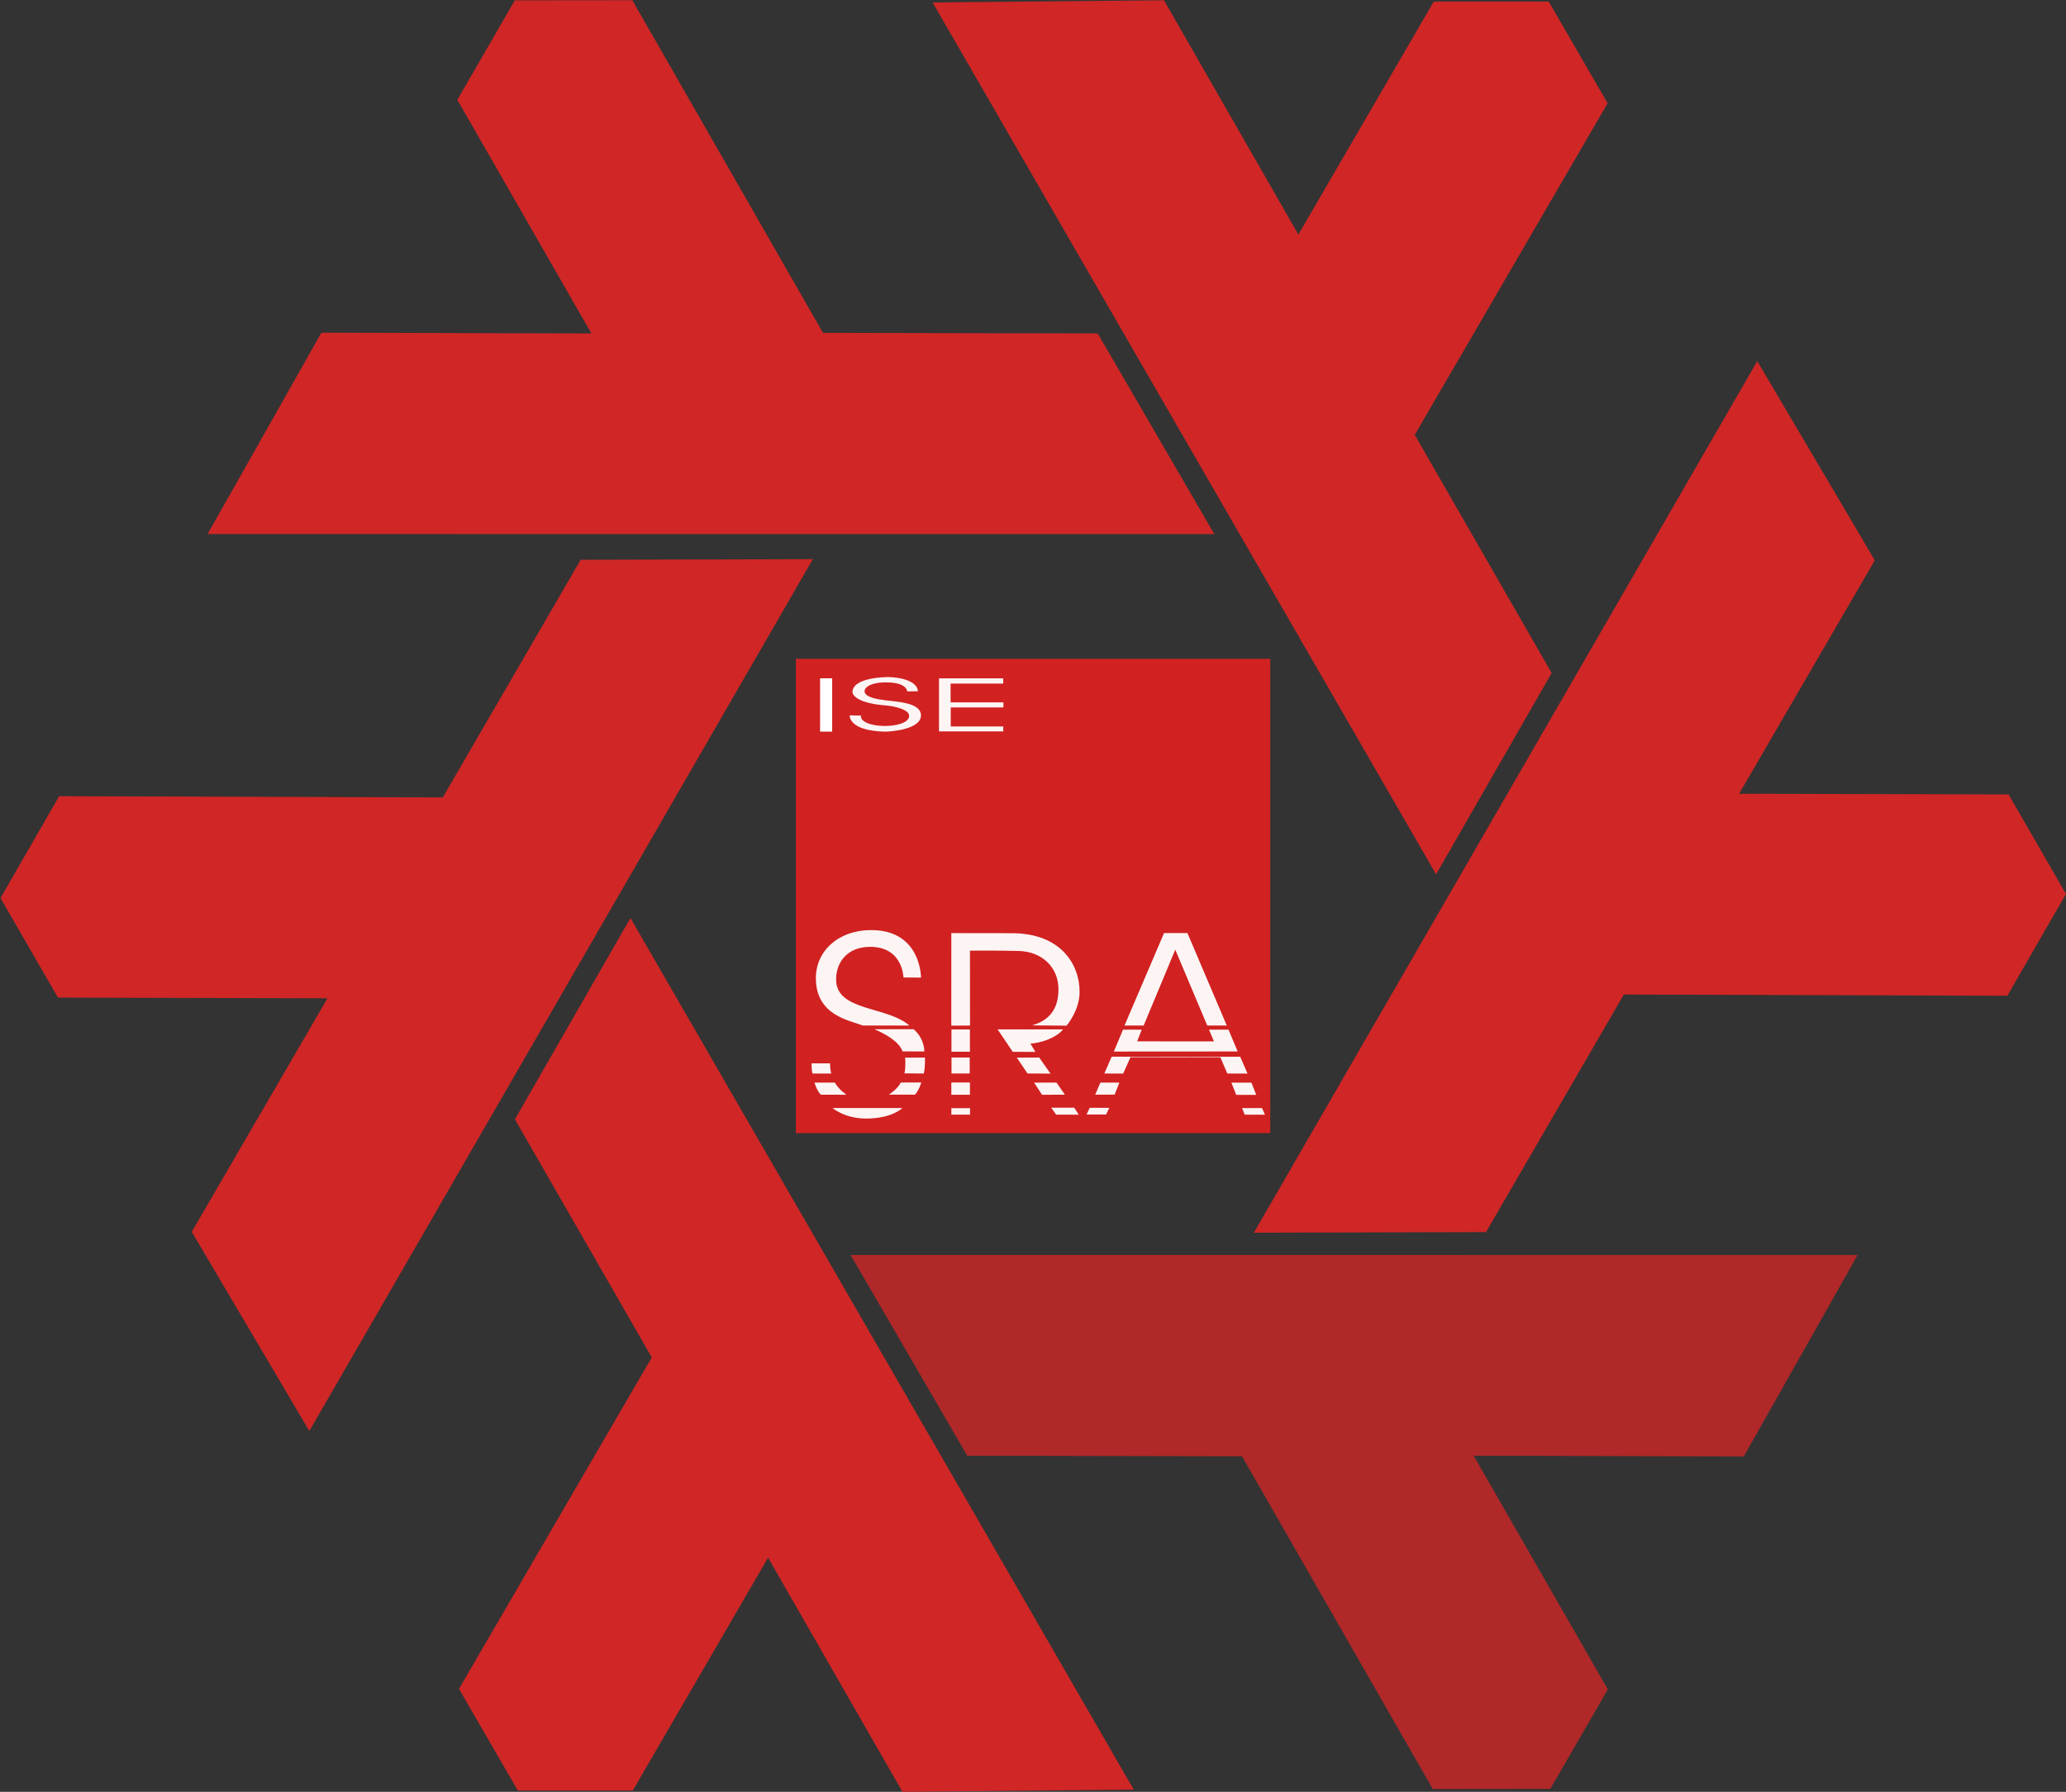 <?xml version="1.0" encoding="UTF-8" standalone="no"?>
<!-- Created with Inkscape (http://www.inkscape.org/) -->

<svg
   width="141.515mm"
   height="122.767mm"
   viewBox="0 0 501.431 435"
   id="svg2"
   version="1.1"
   inkscape:version="1.4 (e7c3feb100, 2024-10-09)"
   sodipodi:docname="logo.svg"
   inkscape:export-filename="../srapkgs.png"
   inkscape:export-xdpi="600"
   inkscape:export-ydpi="600"
   xml:space="preserve"
   xmlns:inkscape="http://www.inkscape.org/namespaces/inkscape"
   xmlns:sodipodi="http://sodipodi.sourceforge.net/DTD/sodipodi-0.dtd"
   xmlns:xlink="http://www.w3.org/1999/xlink"
   xmlns="http://www.w3.org/2000/svg"
   xmlns:svg="http://www.w3.org/2000/svg"
   xmlns:rdf="http://www.w3.org/1999/02/22-rdf-syntax-ns#"
   xmlns:cc="http://creativecommons.org/ns#"
   xmlns:dc="http://purl.org/dc/elements/1.1/"><rect x="0" y="0" width="501.431" height="435" fill="#333333" stroke="none"/><defs
     id="defs4" /><sodipodi:namedview
     id="base"
     pagecolor="#ffffff"
     bordercolor="#666666"
     borderopacity="1.0"
     inkscape:pageopacity="0.0"
     inkscape:pageshadow="2"
     inkscape:zoom="1.0901234"
     inkscape:cx="115.58324"
     inkscape:cy="95.860707"
     inkscape:document-units="px"
     inkscape:current-layer="layer4"
     showgrid="false"
     inkscape:window-width="2540"
     inkscape:window-height="1396"
     inkscape:window-x="0"
     inkscape:window-y="0"
     inkscape:window-maximized="0"
     inkscape:snap-global="true"
     fit-margin-top="0"
     fit-margin-left="0"
     fit-margin-right="0"
     fit-margin-bottom="0"
     inkscape:pagecheckerboard="0"
     inkscape:showpageshadow="2"
     inkscape:deskcolor="#d1d1d1" /><g
     inkscape:groupmode="layer"
     id="layer7"
     inkscape:label="bg"
     style="display:none"
     transform="translate(-23.948,-24.74)"><rect
       transform="translate(-132.582,958.04)"
       style="color:#000000;clip-rule:nonzero;display:inline;overflow:visible;visibility:visible;opacity:1;isolation:auto;mix-blend-mode:normal;color-interpolation:sRGB;color-interpolation-filters:linearRGB;solid-color:#000000;solid-opacity:1;fill:#ffffff;fill-opacity:1;fill-rule:evenodd;stroke:none;stroke-width:3;stroke-linecap:butt;stroke-linejoin:round;stroke-miterlimit:4;stroke-dasharray:none;stroke-dashoffset:0;stroke-opacity:1;marker:none;color-rendering:auto;image-rendering:auto;shape-rendering:auto;text-rendering:auto;enable-background:accumulate"
       id="rect5389"
       width="1543.429"
       height="483.744"
       x="132.582"
       y="-957.778" /><rect
       style="fill:#000000;fill-opacity:1;stroke-width:0.53"
       id="rect6896"
       width="1543.429"
       height="483.744"
       x="-9.0332054e-07"
       y="0.262" /></g><g
     inkscape:groupmode="layer"
     id="layer5"
     inkscape:label="guide"
     style="display:none;opacity:0.516"
     transform="translate(-156.53,933.301)"><rect
       y="-957.778"
       x="132.582"
       height="483.744"
       width="1543.428"
       id="rect5350"
       style="color:#000000;clip-rule:nonzero;display:inline;overflow:visible;visibility:visible;opacity:1;isolation:auto;mix-blend-mode:normal;color-interpolation:sRGB;color-interpolation-filters:linearRGB;solid-color:#000000;solid-opacity:1;fill:#d4d4d4;fill-opacity:1;fill-rule:evenodd;stroke:none;stroke-width:3;stroke-linecap:butt;stroke-linejoin:round;stroke-miterlimit:4;stroke-dasharray:none;stroke-dashoffset:0;stroke-opacity:1;marker:none;color-rendering:auto;image-rendering:auto;shape-rendering:auto;text-rendering:auto;enable-background:accumulate" /><rect
       style="color:#000000;clip-rule:nonzero;display:inline;overflow:visible;visibility:visible;opacity:1;isolation:auto;mix-blend-mode:normal;color-interpolation:sRGB;color-interpolation-filters:linearRGB;solid-color:#000000;solid-opacity:1;fill:#9b9b9b;fill-opacity:1;fill-rule:evenodd;stroke:none;stroke-width:3;stroke-linecap:butt;stroke-linejoin:round;stroke-miterlimit:4;stroke-dasharray:none;stroke-dashoffset:0;stroke-opacity:1;marker:none;color-rendering:auto;image-rendering:auto;shape-rendering:auto;text-rendering:auto;enable-background:accumulate"
       id="rect5346"
       width="1496.443"
       height="435.681"
       x="155.776"
       y="-933.387"
       inkscape:export-xdpi="17.971878"
       inkscape:export-ydpi="17.971878" /><rect
       y="-851.659"
       x="159.027"
       height="272.584"
       width="1492.573"
       id="rect5348"
       style="color:#000000;clip-rule:nonzero;display:inline;overflow:visible;visibility:visible;opacity:1;isolation:auto;mix-blend-mode:normal;color-interpolation:sRGB;color-interpolation-filters:linearRGB;solid-color:#000000;solid-opacity:1;fill:#848484;fill-opacity:1;fill-rule:evenodd;stroke:none;stroke-width:3;stroke-linecap:butt;stroke-linejoin:round;stroke-miterlimit:4;stroke-dasharray:none;stroke-dashoffset:0;stroke-opacity:1;marker:none;color-rendering:auto;image-rendering:auto;shape-rendering:auto;text-rendering:auto;enable-background:accumulate" /></g><g
     inkscape:groupmode="layer"
     id="layer6"
     inkscape:label="logo-guide"
     style="display:none"
     transform="translate(-156.53,933.301)"><rect
       y="-958.028"
       x="132.651"
       height="484.304"
       width="550.416"
       id="rect5379"
       style="color:#000000;clip-rule:nonzero;display:inline;overflow:visible;visibility:visible;opacity:1;isolation:auto;mix-blend-mode:normal;color-interpolation:sRGB;color-interpolation-filters:linearRGB;solid-color:#000000;solid-opacity:1;fill:#5c201e;fill-opacity:1;fill-rule:evenodd;stroke:none;stroke-width:3;stroke-linecap:butt;stroke-linejoin:round;stroke-miterlimit:4;stroke-dasharray:none;stroke-dashoffset:0;stroke-opacity:1;marker:none;color-rendering:auto;image-rendering:auto;shape-rendering:auto;text-rendering:auto;enable-background:accumulate"
       inkscape:export-filename="/home/tim/dev/nix/homepage/logo/nix-wiki.png"
       inkscape:export-xdpi="22.07"
       inkscape:export-ydpi="22.07" /><rect
       style="color:#000000;clip-rule:nonzero;display:inline;overflow:visible;visibility:visible;opacity:1;isolation:auto;mix-blend-mode:normal;color-interpolation:sRGB;color-interpolation-filters:linearRGB;solid-color:#000000;solid-opacity:1;fill:#c24a46;fill-opacity:1;fill-rule:evenodd;stroke:none;stroke-width:3;stroke-linecap:butt;stroke-linejoin:round;stroke-miterlimit:4;stroke-dasharray:none;stroke-dashoffset:0;stroke-opacity:1;marker:none;color-rendering:auto;image-rendering:auto;shape-rendering:auto;text-rendering:auto;enable-background:accumulate"
       id="rect5372"
       width="501.944"
       height="434.304"
       x="156.123"
       y="-933.028"
       inkscape:export-filename="/home/tim/dev/nix/homepage/logo/nixos-logo-only-hires-print.png"
       inkscape:export-xdpi="212.2"
       inkscape:export-ydpi="212.2" /><rect
       style="color:#000000;clip-rule:nonzero;display:inline;overflow:visible;visibility:visible;opacity:1;isolation:auto;mix-blend-mode:normal;color-interpolation:sRGB;color-interpolation-filters:linearRGB;solid-color:#000000;solid-opacity:1;fill:#d98d8a;fill-opacity:1;fill-rule:evenodd;stroke:none;stroke-width:3;stroke-linecap:butt;stroke-linejoin:round;stroke-miterlimit:4;stroke-dasharray:none;stroke-dashoffset:0;stroke-opacity:1;marker:none;color-rendering:auto;image-rendering:auto;shape-rendering:auto;text-rendering:auto;enable-background:accumulate"
       id="rect5381"
       width="24.94"
       height="24.94"
       x="658.028"
       y="-958.04" /></g><g
     style="display:inline"
     inkscape:label="text-vegur"
     id="g5329"
     inkscape:groupmode="layer"
     transform="translate(-156.53,933.301)"><g
       id="layer2"
       inkscape:label="vektor"
       style="display:inline"
       transform="matrix(0.879,0,0,0.879,349.686,-773.36)"><rect
         style="opacity:1;fill:#d12121;fill-opacity:1;stroke:none;stroke-width:0.365;stroke-linecap:round;stroke-linejoin:round;paint-order:markers fill stroke"
         id="rect354"
         width="131"
         height="131"
         x="0"
         y="0" /><rect
         style="opacity:1;fill:#ffffff;fill-opacity:1;stroke:none;stroke-width:0.234;stroke-linecap:round;stroke-linejoin:round;paint-order:markers fill stroke"
         id="rect1645"
         width="3.335"
         height="14.725"
         x="6.696"
         y="5.381" /><path
         style="fill:#ffffff;fill-opacity:0.949;stroke:none;stroke-width:0.265px;stroke-linecap:butt;stroke-linejoin:miter;stroke-opacity:1"
         d="m 33.688,8.959 c 0,0 0.326,-3.606 -8.233,-3.935 -8.267,0.243 -9.718,2.622 -9.818,3.987 -0.09,1.231 1.805,3.271 9.146,3.865 2.417,0.196 6.744,1.131 6.497,3.043 -0.472,3.646 -13.738,3.43 -13.3,-0.242 0,0 -3.028,-0.089 -3.093,-0.062 -0.035,0.014 -0.427,4.23 9.601,4.497 1.596,0.042 9.959,-0.58 10.059,-4.401 0.097,-3.717 -6.876,-3.85 -9.9,-4.266 -1.646,-0.226 -5.653,-0.728 -5.672,-2.49 -0.012,-1.101 1.807,-2.56 6.428,-2.438 5.429,0.144 5.356,2.522 5.334,2.488 z"
         id="path2271"
         sodipodi:nodetypes="ccsssssssssscc" /><path
         style="fill:#ffffff;fill-opacity:0.949;stroke:none;stroke-width:0.265px;stroke-linecap:butt;stroke-linejoin:miter;stroke-opacity:1"
         d="m 39.527,5.381 5.29e-4,14.664 17.75,-7.93e-4 -6.1e-5,-1.374 -14.507,6.35e-4 -2.33e-4,-5.243 14.542,-6.62e-4 -6.4e-5,-1.398 -14.581,6.61e-4 -2.33e-4,-5.183 14.534,-6.614e-4 -6.4e-5,-1.449 -17.737,7.938e-4 z"
         id="path2369" /><path
         style="display:inline;fill:#ffffff;fill-opacity:0.949;stroke:none;stroke-width:0.265px;stroke-linecap:butt;stroke-linejoin:miter;stroke-opacity:1"
         d="m 140.378,150.243 0.704,1.809 5.609,0.011 -0.824,-1.823 z"
         id="path2467"
         sodipodi:nodetypes="ccccc"
         transform="translate(-17.155,-26.156)" /><path
         style="display:inline;fill:#ffffff;fill-opacity:0.949;stroke:none;stroke-width:0.265px;stroke-linecap:butt;stroke-linejoin:miter;stroke-opacity:1"
         d="m 137.417,143.211 1.33,3.37 5.538,-0.002 -1.337,-3.369 z"
         id="path2465"
         sodipodi:nodetypes="ccccc"
         transform="translate(-17.155,-26.156)" /><path
         style="display:inline;fill:#ffffff;fill-opacity:0.949;stroke:none;stroke-width:0.265px;stroke-linecap:butt;stroke-linejoin:miter;stroke-opacity:1"
         d="m 104.353,136.045 -2.017,4.641 5.199,0.021 2.025,-4.534 24.815,0.044 1.909,4.468 5.576,0.022 -2.006,-4.653 z"
         id="path2459"
         sodipodi:nodetypes="ccccccccc"
         transform="translate(-17.155,-26.156)" /><path
         style="display:inline;fill:#ffffff;fill-opacity:0.949;stroke:none;stroke-width:0.265px;stroke-linecap:butt;stroke-linejoin:miter;stroke-opacity:1"
         d="m 107.899,127.442 10.922,-25.543 6.453,-0.012 10.872,25.548 -5.399,-0.008 -8.826,-20.94 -8.73,20.943 z"
         id="path2463"
         sodipodi:nodetypes="cccccccc"
         transform="translate(-17.155,-26.156)" /><path
         style="display:inline;fill:#ffffff;fill-opacity:0.949;stroke:none;stroke-width:0.265px;stroke-linecap:butt;stroke-linejoin:miter;stroke-opacity:1"
         d="m 101.253,143.19 -1.442,3.336 5.356,-1.1e-4 1.321,-3.323 z"
         id="path2457"
         sodipodi:nodetypes="ccccc"
         transform="translate(-17.155,-26.156)" /><path
         style="display:inline;fill:#ffffff;fill-opacity:0.949;stroke:none;stroke-width:0.265px;stroke-linecap:butt;stroke-linejoin:miter;stroke-opacity:1"
         d="m 98.293,150.155 -0.865,1.862 5.388,3.7e-4 0.891,-1.84 z"
         id="path2455"
         sodipodi:nodetypes="ccccc"
         transform="translate(-17.155,-26.156)" /><path
         style="display:inline;fill:#ffffff;fill-opacity:0.949;stroke:none;stroke-width:0.265px;stroke-linecap:butt;stroke-linejoin:miter;stroke-opacity:1"
         d="m 87.661,150.123 1.366,1.926 6.237,0.007 -1.24,-1.931 z"
         id="path2453"
         sodipodi:nodetypes="ccccc"
         transform="translate(-17.155,-26.156)" /><path
         style="display:inline;fill:#ffffff;fill-opacity:0.949;stroke:none;stroke-width:0.265px;stroke-linecap:butt;stroke-linejoin:miter;stroke-opacity:1"
         d="m 82.946,143.205 2.178,3.345 6.321,-0.007 -2.325,-3.359 z"
         id="path2451"
         transform="translate(-17.155,-26.156)" /><path
         style="display:inline;fill:#ffffff;fill-opacity:0.949;stroke:none;stroke-width:0.265px;stroke-linecap:butt;stroke-linejoin:miter;stroke-opacity:1"
         d="m 78.163,136.305 2.953,4.37 6.358,0.047 -3.122,-4.449 z"
         id="path2449"
         transform="translate(-17.155,-26.156)" /><path
         style="display:inline;fill:#ffffff;fill-opacity:0.949;stroke:none;stroke-width:0.265px;stroke-linecap:butt;stroke-linejoin:miter;stroke-opacity:1"
         d="m 72.863,128.5 4.191,6.211 6.239,0.003 -1.367,-2.281 c 4.581,-0.344 8.244,-2.635 8.968,-3.942 z"
         id="path2447"
         sodipodi:nodetypes="cccccc"
         transform="translate(-17.155,-26.156)" /><path
         style="display:inline;fill:#ffffff;fill-opacity:0.949;stroke:none;stroke-width:0.265px;stroke-linecap:butt;stroke-linejoin:miter;stroke-opacity:1"
         d="m 60.082,101.911 -0.002,25.551 5.171,-0.015 -0.018,-20.69 c 0,0 6.909,-0.079 13.423,0.083 6.514,0.161 11.098,4.564 11.019,10.796 -0.086,6.758 -4.167,8.81 -7.287,9.756 l 9.506,0.085 c 0,0 3.58,-4.108 3.608,-9.285 0.041,-7.525 -5.072,-16.229 -18.688,-16.259 z"
         id="path2445"
         sodipodi:nodetypes="cccczsccscc"
         transform="translate(-17.155,-26.156)" /><rect
         style="display:inline;opacity:1;fill:#ffffff;fill-opacity:0.949;stroke:none;stroke-width:0.222;stroke-linecap:round;stroke-linejoin:round;paint-order:markers fill stroke"
         id="rect2443"
         width="5.09"
         height="6.149"
         x="60.125"
         y="128.52"
         transform="translate(-17.155,-26.156)" /><rect
         style="display:inline;opacity:1;fill:#ffffff;fill-opacity:0.949;stroke:none;stroke-width:0.222;stroke-linecap:round;stroke-linejoin:round;paint-order:markers fill stroke"
         id="rect2441"
         width="5.023"
         height="4.412"
         x="60.142"
         y="136.271"
         transform="translate(-17.155,-26.156)" /><rect
         style="display:inline;opacity:1;fill:#ffffff;fill-opacity:0.949;stroke:none;stroke-width:0.222;stroke-linecap:round;stroke-linejoin:round;paint-order:markers fill stroke"
         id="rect2439"
         width="5.135"
         height="3.389"
         x="60.09"
         y="143.166"
         transform="translate(-17.155,-26.156)" /><rect
         style="display:inline;opacity:1;fill:#ffffff;fill-opacity:0.949;stroke:none;stroke-width:0.222;stroke-linecap:round;stroke-linejoin:round;paint-order:markers fill stroke"
         id="rect2437"
         width="5.164"
         height="1.785"
         x="60.098"
         y="150.258"
         transform="translate(-17.155,-26.156)" /><path
         style="display:inline;fill:#ffffff;fill-opacity:0.949;stroke:none;stroke-width:0.265px;stroke-linecap:butt;stroke-linejoin:miter;stroke-opacity:1"
         d="m 4.335,111.728 c 0,0 -0.032,1.873 0.277,2.815 l 5.15,-0.004 c 0,0 -0.329,-1.221 -0.327,-2.815 z"
         id="path2383"
         sodipodi:nodetypes="ccccc" /><path
         style="display:inline;fill:#ffffff;fill-opacity:0.949;stroke:none;stroke-width:0.265px;stroke-linecap:butt;stroke-linejoin:miter;stroke-opacity:1"
         d="m 5.163,117.039 c 0.088,0.336 0.599,2.164 1.751,3.341 l 7.068,0.015 c 0,0 -2.103,-1.403 -3.232,-3.365 z"
         id="path2381"
         sodipodi:nodetypes="ccccc" /><path
         style="display:inline;fill:#ffffff;fill-opacity:0.949;stroke:none;stroke-width:0.265px;stroke-linecap:butt;stroke-linejoin:miter;stroke-opacity:1"
         d="m 29.418,124.06 -19.291,-0.002 c 0,0 3.314,2.896 9.186,2.912 7.314,0.02 10.105,-2.91 10.105,-2.91 z"
         id="path2379"
         sodipodi:nodetypes="ccsc" /><path
         style="display:inline;fill:#ffffff;fill-opacity:0.949;stroke:none;stroke-width:0.265px;stroke-linecap:butt;stroke-linejoin:miter;stroke-opacity:1"
         d="m 28.986,117.016 5.663,-0.012 c 0,0 -0.72,2.369 -1.771,3.372 l -7.198,-0.004 c 0,0 2.467,-1.583 3.306,-3.356 z"
         id="path2377"
         sodipodi:nodetypes="ccccc" /><path
         style="display:inline;fill:#ffffff;fill-opacity:0.949;stroke:none;stroke-width:0.265px;stroke-linecap:butt;stroke-linejoin:miter;stroke-opacity:1"
         d="m 30.191,110.148 c 0.171,3.413 -0.211,4.343 -0.211,4.343 l 5.353,0.043 c 0.407,-1.538 0.318,-4.409 0.318,-4.409 z"
         id="path2375"
         sodipodi:nodetypes="ccccc" /><path
         style="display:inline;fill:#ffffff;fill-opacity:0.949;stroke:none;stroke-width:0.265px;stroke-linecap:butt;stroke-linejoin:miter;stroke-opacity:1"
         d="m 21.669,102.309 c 0,0 6.598,2.546 7.797,6.121 l 6.023,0.009 c 0,0 0.086,-3.525 -2.97,-6.145 z"
         id="path2373"
         sodipodi:nodetypes="ccccc" /><path
         style="display:inline;fill:#ffffff;fill-opacity:0.949;stroke:none;stroke-width:0.265px;stroke-linecap:butt;stroke-linejoin:miter;stroke-opacity:1"
         d="m 34.564,88.043 c 0,0 0.067,-13.131 -13.734,-13.12 -9.249,0.007 -15.33,5.899 -15.304,13.31 0.037,10.387 9.469,11.618 12.915,13.042 l 12.914,0.012 C 25.175,95.859 11.203,97.393 11.117,88.641 c -0.045,-4.53 2.812,-9.065 9.356,-9.095 9.113,-0.041 9.24,8.462 9.24,8.462 z"
         id="path2371"
         sodipodi:nodetypes="cssccsscc" /><path
         style="display:inline;fill:#ffffff;fill-opacity:0.949;stroke:none;stroke-width:0.265px;stroke-linecap:butt;stroke-linejoin:miter;stroke-opacity:1"
         d="m 90.332,102.421 -2.531,6.046 34.197,-0.023 -2.529,-6.024 -5.388,-0.004 1.371,3.249 -21.193,-0.021 1.236,-3.218 z"
         id="path2502"
         sodipodi:nodetypes="ccccccccc" /></g></g><g
     inkscape:groupmode="layer"
     id="layer4"
     inkscape:label="white-logo"
     style="display:inline"
     transform="translate(-23.948,-24.74)"><g
       transform="matrix(0.5,-0.866,0.866,0.5,369.699,929.12)"
       id="g932"
       style="fill:#d02626;fill-opacity:1;stroke-width:11.051;opacity:0.8"><path
         sodipodi:nodetypes="cccccccccc"
         inkscape:connector-curvature="0"
         id="path3336-6-3"
         d="m 449.719,-420.513 122.197,211.675 -56.157,0.527 -32.624,-56.869 -32.856,56.565 -27.902,-0.011 -14.291,-24.69 46.81,-80.49 -33.229,-57.826 z"
         style="opacity:1;fill:#d02626;fill-opacity:1;fill-rule:evenodd;stroke:none;stroke-width:33.154;stroke-linecap:butt;stroke-linejoin:round;stroke-miterlimit:4;stroke-dasharray:none;stroke-opacity:1" /></g><path
       sodipodi:nodetypes="cccccccccc"
       inkscape:connector-curvature="0"
       id="path4260-0-6"
       d="m 176.964,247.606 122.157,211.607 -56.139,0.527 -32.613,-56.851 -32.846,56.547 -27.893,-0.011 -14.286,-24.682 46.795,-80.464 -33.219,-57.807 z"
       style="color:#000000;clip-rule:nonzero;display:inline;overflow:visible;visibility:visible;isolation:auto;mix-blend-mode:normal;color-interpolation:sRGB;color-interpolation-filters:linearRGB;solid-color:#000000;solid-opacity:1;fill:#d02626;fill-opacity:1;fill-rule:evenodd;stroke:none;stroke-width:33.143;stroke-linecap:butt;stroke-linejoin:round;stroke-miterlimit:4;stroke-dasharray:none;stroke-dashoffset:0;stroke-opacity:1;color-rendering:auto;image-rendering:auto;shape-rendering:auto;text-rendering:auto;enable-background:accumulate" /><use
       x="0"
       y="0"
       xlink:href="#path3336-6-3"
       inkscape:transform-center-x="124.43045"
       inkscape:transform-center-y="151.59082"
       id="use3439-6-7"
       transform="matrix(0.5,0.866,-0.866,0.5,-367.789,-18.71)"
       width="100%"
       height="100%"
       style="fill:#d02626;fill-opacity:1;stroke-width:11.051;opacity:0.8" /><use
       x="0"
       y="0"
       xlink:href="#path3336-6-3"
       inkscape:transform-center-x="59.669705"
       inkscape:transform-center-y="-139.94592"
       id="use3449-5-5"
       transform="matrix(-1,0,0,-1,822.214,-183.504)"
       width="100%"
       height="100%"
       style="fill:#0050d2;fill-opacity:1;stroke-width:11.051;opacity:0.8" /><use
       style="display:inline;fill:#d02626;fill-opacity:1;stroke-width:11.051"
       x="0"
       y="0"
       xlink:href="#path4260-0-6"
       id="use4354-5-3"
       transform="rotate(120,274.722,241.913)"
       width="100%"
       height="100%" /><use
       style="display:inline;fill:#d02626;fill-opacity:1;stroke-width:11.051"
       x="0"
       y="0"
       xlink:href="#path4260-0-6"
       id="use4362-2-5"
       transform="rotate(-120,274.671,242.126)"
       width="100%"
       height="100%" /></g></svg>
